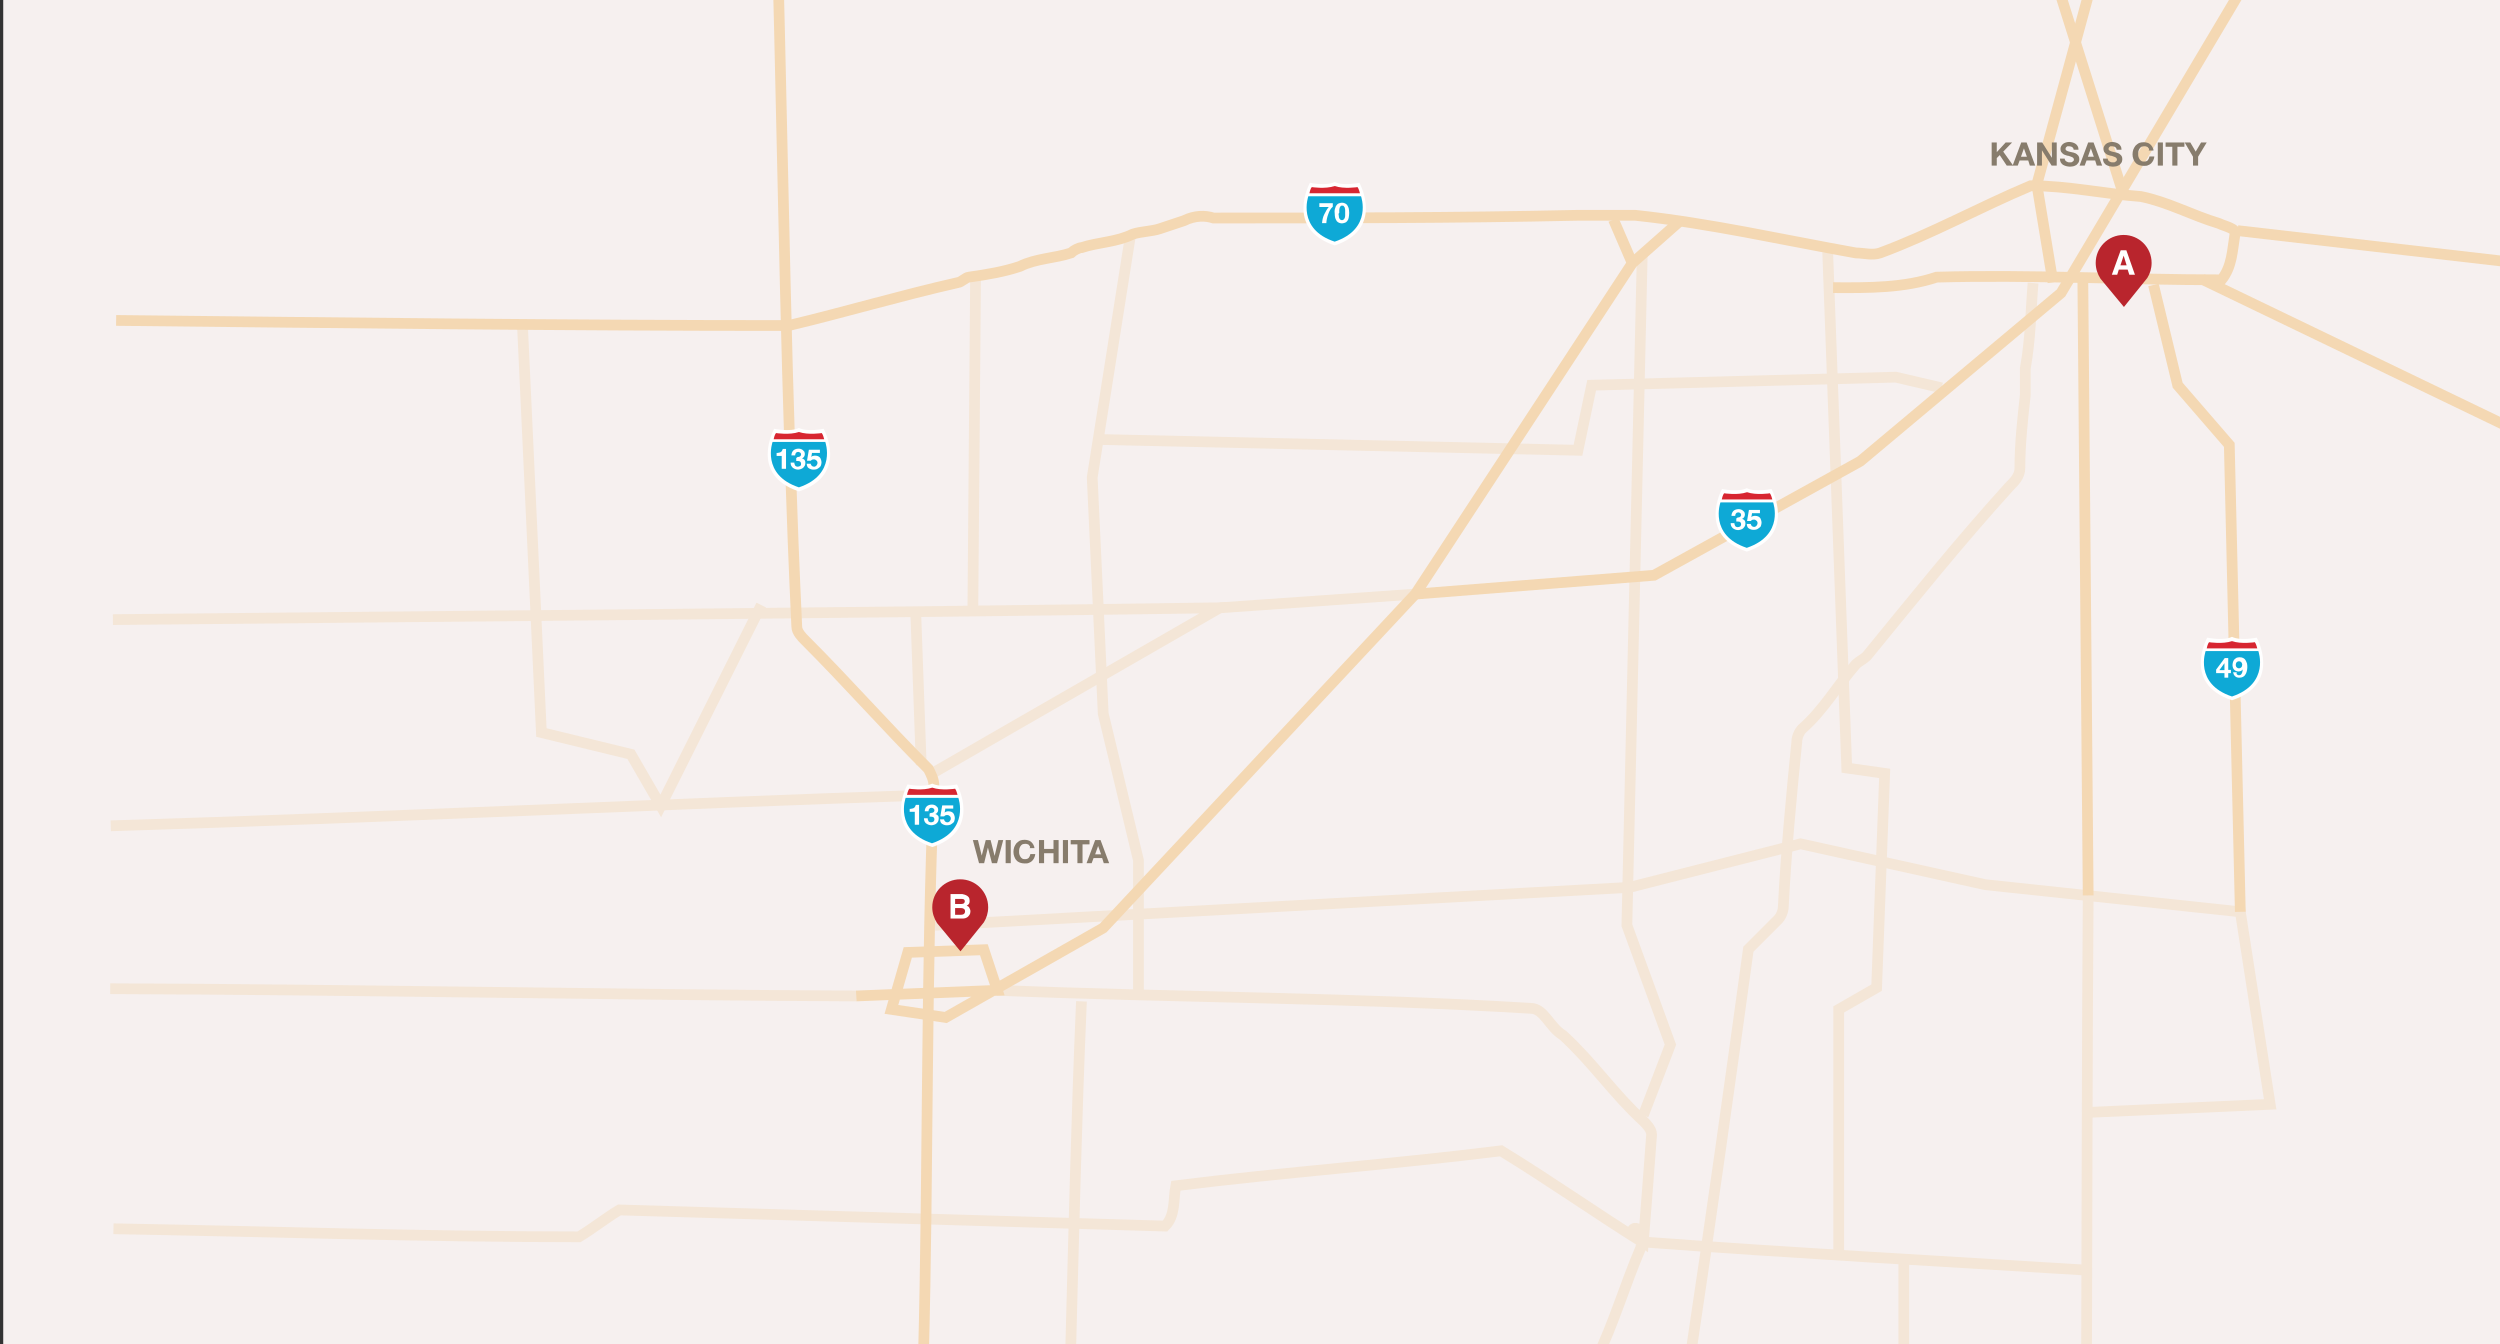 <?xml version="1.0" encoding="utf-8"?>
<!-- Generator: Adobe Illustrator 18.0.0, SVG Export Plug-In . SVG Version: 6.00 Build 0)  -->
<!DOCTYPE svg PUBLIC "-//W3C//DTD SVG 1.1//EN" "http://www.w3.org/Graphics/SVG/1.1/DTD/svg11.dtd">
<svg version="1.1" xmlns="http://www.w3.org/2000/svg" xmlns:xlink="http://www.w3.org/1999/xlink" x="0px" y="0px" width="930px"
	 height="500px" viewBox="351.6 15.9 930 500" enable-background="new 351.6 15.9 930 500" xml:space="preserve">
<rect x="351.6" y="15.9" width="930" height="500" fill="#333333" stroke="none"/>
<g id="map_1_">
	<rect x="352.8" y="12.2" fill="#F6F0EF" width="978.9" height="504.9"/>
	<polyline fill="none" stroke="#F4E6D7" stroke-width="4" stroke-miterlimit="10" points="546,138 553,288.4 586.3,296.5 
		597.4,315.7 634.8,241 	"/>
	<path fill="none" stroke="#F4E6D7" stroke-width="4" stroke-miterlimit="10" d="M393.6,246.4C531,245,668,244,805.4,242
		c-11.4,6.6-3.4,0,0,0c-36.4,21-71.4,41-107,61.6"/>
	<line fill="none" stroke="#F4E6D7" stroke-width="4" stroke-miterlimit="10" x1="692.3" y1="245" x2="694.3" y2="300.5"/>
	<path fill="none" stroke="#F4E6D7" stroke-width="4" stroke-miterlimit="10" d="M698.4,311.6C596,315,495,320,392.8,323.1"/>
	<path fill="none" stroke="#F4E6D7" stroke-width="4" stroke-miterlimit="10" d="M392.6,383.7C485,384,578,386,670.1,386.4"/>
	<path fill="none" stroke="#F4E6D7" stroke-width="4" stroke-miterlimit="10" d="M393.8,473c58.2,1,115.2,3,173.2,3c5-3,10-7,15-10
		c68,2,135,4,203,6c4-4,3-10,4-15c40-5,81-8,121-13c18,11,35,23,52.9,34.2c0.6-8.2-9.3-6.1,0,0C964,465,965,451,966,438c0-2-2-4-3-5
		c-11-10-19-22-30-32c-5-3-7-10-12-10c-66-4-132-4-198.4-6.7"/>
	<path fill="none" stroke="#F4E6D7" stroke-width="4" stroke-miterlimit="10" d="M945.5,521.4C952,508,956,494,962,480c0-1,1-2,2-2
		c54,4,108,7,162.4,10.3"/>
	<path fill="none" stroke="#F4E6D7" stroke-width="4" stroke-miterlimit="10" d="M1127.8,521.3c0.2-57.3,0.2-115.3,0.6-172.3"/>
	<polyline fill="none" stroke="#F4E6D7" stroke-width="4" stroke-miterlimit="10" points="699.4,360.1 957.8,346 1021.4,329.8 
		1090.1,345 1185,355.1 1196.1,426.7 1126.4,429.8 	"/>
	<polyline fill="none" stroke="#F4E6D7" stroke-width="4" stroke-miterlimit="10" points="962.5,111.1 956.8,360.1 973,404.5 
		962.9,430.8 	"/>
	<path fill="none" stroke="#F4E6D7" stroke-width="4" stroke-miterlimit="10" d="M980.3,521.2C988,470,995,420,1002,369
		c4-4,7-7,11-11c1-1,2-3,2-5c1-20,3-41,5-61c0-2,1-4,2-5c8-7,13-16,20-24c1-1,3-2,4-3c18-22,34-42,53-63c2-2,4-4,4-7c0-9,1-18,2-27
		c0-3,0-7,0-10c2-11,2-21,2.9-31.8"/>
	<polyline fill="none" stroke="#F4E6D7" stroke-width="4" stroke-miterlimit="10" points="1031.5,109.7 1038.6,301.6 1052.7,303.6 
		1049.7,383.3 1035.6,391.4 1035.6,481.2 	"/>
	<path fill="none" stroke="#F4E6D7" stroke-width="4" stroke-miterlimit="10" d="M1059.8,485.3c0,12,0,24,0,36"/>
	<path fill="none" stroke="#F4E6D7" stroke-width="4" stroke-miterlimit="10" d="M753.9,388.4c-1.9,43.6-2.9,88.6-4.1,133"/>
	<polyline fill="none" stroke="#F4E6D7" stroke-width="4" stroke-miterlimit="10" points="772.1,103.7 757.9,193.5 762,281.4 
		775.1,335.9 775.1,385.3 	"/>
	<line fill="none" stroke="#F4E6D7" stroke-width="4" stroke-miterlimit="10" x1="714.5" y1="119.8" x2="713.5" y2="243"/>
	<polyline fill="none" stroke="#F4E6D7" stroke-width="4" stroke-miterlimit="10" points="761,179.4 938.6,183.4 943.7,159.2 
		1056.8,156.2 1073.9,160.2 	"/>
	<line fill="none" stroke="#F4E6D7" stroke-width="4" stroke-miterlimit="10" x1="805.4" y1="242" x2="878.1" y2="236.9"/>
	<g id="roads_1_">
		<path fill="none" stroke="#F4D8B3" stroke-width="4" stroke-miterlimit="10" d="M695.1,521.3C697,450,696,379,699,308c0-2-1-4-2-6
			c-16-16-30-32-46-48c-1-1-3-3-3-5c-4-85-5-169-7.2-253.3"/>
		<path fill="none" stroke="#F4D8B3" stroke-width="4" stroke-miterlimit="10" d="M394.8,135.1C478,136,562,137,645,137
			c21-5,41-11,63-16c1,0,3-2,4-2c7-1,13-2,19-4c6-3,13-3,19-5c1-1,3-2,4-2c6-2,13-2,19-5c3-1,7-1,10-2s6-2,9-3c4-2,8-2,11-1
			c45,0,90,0,135-1c7,0,15,0,22,0c28,3,54,9,82,14c3,0,6,1,9,0c19-7,37-17,56-25c14,0,27,3,41,4c10,2,19,7,29,10c2,1,7,2,6,4
			c-1,6-1,12-5,17c-35,0-71-2-106-1c-12,4-25,4-38.5,3.9"/>
		<polyline fill="none" stroke="#F4D8B3" stroke-width="4" stroke-miterlimit="10" points="976,98.6 958.8,113.8 878.1,236.9 
			762,361.1 703.4,394.4 683.2,391.4 689.3,370.2 717.6,369.2 722.6,384.3 670.1,386.4 		"/>
		<line fill="none" stroke="#F4D8B3" stroke-width="4" stroke-miterlimit="10" x1="951.8" y1="97.6" x2="958.8" y2="113.8"/>
		<polyline fill="none" stroke="#F4D8B3" stroke-width="4" stroke-miterlimit="10" points="878.1,236.9 966.9,229.9 1043.6,187.5 
			1118.3,124.9 1195.1,-4.3 		"/>
		<line fill="none" stroke="#F4D8B3" stroke-width="4" stroke-miterlimit="10" x1="1113.3" y1="-1.3" x2="1141.6" y2="88.5"/>
		<polyline fill="none" stroke="#F4D8B3" stroke-width="4" stroke-miterlimit="10" points="1133.5,-4.3 1109.3,84.5 1115.3,120.9 		
			"/>
		<line fill="none" stroke="#F4D8B3" stroke-width="4" stroke-miterlimit="10" x1="1126.4" y1="118.8" x2="1128.4" y2="349"/>
		<polyline fill="none" stroke="#F4D8B3" stroke-width="4" stroke-miterlimit="10" points="1152.7,121.9 1161.7,159.2 1180.9,181.4 
			1185,355.1 		"/>
		<line fill="none" stroke="#F4D8B3" stroke-width="4" stroke-miterlimit="10" x1="1184" y1="101.7" x2="1325.6" y2="118"/>
		<line fill="none" stroke="#F4D8B3" stroke-width="4" stroke-miterlimit="10" x1="1170.8" y1="119.8" x2="1329" y2="196"/>
	</g>
	<g id="marker_1_">
		<path id="pin_2_" fill="#B9252D" d="M717.6,359c1-1.6,1.6-3.5,1.6-5.6c0-5.8-4.7-10.4-10.4-10.4c-5.8,0-10.4,4.7-10.4,10.4
			c0,2.2,0.7,4.2,1.8,5.9l8.7,10.5L717.6,359z"/>
		<g>
			<path fill="#FFFFFF" d="M711.9,349.6c0.3,0.4,0.4,0.8,0.4,1.4c0,0.6-0.1,1-0.4,1.3c-0.2,0.2-0.4,0.4-0.7,0.5
				c0.5,0.2,0.8,0.4,1,0.8c0.2,0.4,0.4,0.8,0.4,1.3c0,0.5-0.1,1-0.4,1.4c-0.2,0.3-0.4,0.5-0.6,0.7c-0.3,0.2-0.6,0.4-1,0.5
				s-0.8,0.1-1.3,0.1h-4.1v-9.1h4.4C710.6,348.7,711.4,349,711.9,349.6z M706.9,350.2v2h2.2c0.4,0,0.7-0.1,1-0.2
				c0.2-0.2,0.4-0.4,0.4-0.8c0-0.4-0.2-0.7-0.5-0.8c-0.3-0.1-0.6-0.1-1.1-0.1H706.9z M706.9,353.8v2.4h2.2c0.4,0,0.7-0.1,0.9-0.2
				c0.4-0.2,0.6-0.6,0.6-1.1c0-0.5-0.2-0.8-0.6-1c-0.2-0.1-0.5-0.2-0.9-0.2H706.9z"/>
		</g>
	</g>
	<g id="marker_2_">
		<path id="pin_1_" fill="#B9252D" d="M1150.4,119.3c1-1.6,1.6-3.5,1.6-5.6c0-5.8-4.7-10.4-10.4-10.4c-5.8,0-10.4,4.7-10.4,10.4
			c0,2.2,0.7,4.2,1.8,5.9l8.7,10.5L1150.4,119.3z"/>
		<g>
			<path fill="#FFFFFF" d="M1140.5,109h2.1l3.2,9.1h-2.1l-0.6-1.9h-3.3l-0.6,1.9h-2L1140.5,109z M1140.4,114.6h2.3l-1.1-3.6
				L1140.4,114.6z"/>
		</g>
	</g>
	<g>
		<path fill="#FFFFFF" d="M1001.4,221.1c18.7-6.2,9.2-23.3,9.2-23.3s-6,1.3-9.2-0.3h0c-3.2,1.6-9.2,0.3-9.2,0.3
			S982.7,214.9,1001.4,221.1L1001.4,221.1z"/>
		<path fill="#0EA9D6" d="M1011.2,202.8c0,0,4.4,12.1-9.8,16.9c-14.2-4.7-9.8-16.9-9.8-16.9H1011.2z"/>
		<path fill="#D72631" d="M1001.5,201.7h9.4c0,0-0.4-1.7-0.9-2.3c0,0-5,0.8-8.5-0.4c-3.5,1.2-8.5,0.4-8.5,0.4
			c-0.6,0.6-0.9,2.3-0.9,2.3H1001.5z"/>
		<g>
			<path fill="#FFFFFF" d="M998.2,208.4c0.2,0,0.4-0.1,0.5-0.1c0.2-0.1,0.3-0.2,0.4-0.3c0.1-0.1,0.2-0.3,0.2-0.5
				c0-0.3-0.1-0.6-0.3-0.7c-0.2-0.2-0.5-0.3-0.7-0.3c-0.4,0-0.7,0.1-0.9,0.4c-0.2,0.2-0.3,0.6-0.3,0.9h-1.4c0-0.4,0.1-0.7,0.2-1
				s0.3-0.6,0.5-0.8c0.2-0.2,0.5-0.4,0.8-0.5s0.7-0.2,1-0.2c0.3,0,0.6,0,0.9,0.1c0.3,0.1,0.6,0.2,0.8,0.4c0.2,0.2,0.4,0.4,0.6,0.6
				c0.1,0.3,0.2,0.5,0.2,0.9c0,0.4-0.1,0.7-0.3,1c-0.2,0.3-0.4,0.5-0.8,0.6v0c0.4,0.1,0.7,0.3,1,0.6c0.2,0.3,0.3,0.7,0.3,1.1
				c0,0.4-0.1,0.7-0.2,1c-0.2,0.3-0.4,0.6-0.6,0.8s-0.5,0.4-0.9,0.5c-0.3,0.1-0.7,0.2-1,0.2c-0.4,0-0.8-0.1-1.1-0.2
				c-0.3-0.1-0.6-0.3-0.9-0.5c-0.2-0.2-0.4-0.5-0.6-0.8c-0.1-0.3-0.2-0.7-0.2-1.1h1.4c0,0.2,0,0.4,0.1,0.6c0.1,0.2,0.1,0.3,0.2,0.5
				c0.1,0.1,0.2,0.2,0.4,0.3c0.2,0.1,0.3,0.1,0.6,0.1c0.3,0,0.6-0.1,0.9-0.3c0.2-0.2,0.3-0.5,0.3-0.8c0-0.3-0.1-0.5-0.2-0.6
				c-0.1-0.1-0.2-0.3-0.4-0.3s-0.4-0.1-0.6-0.1c-0.2,0-0.4,0-0.6,0v-1.1C997.9,208.4,998,208.4,998.2,208.4z"/>
			<path fill="#FFFFFF" d="M1003.4,206.6l-0.3,1.7l0,0c0.2-0.2,0.4-0.4,0.7-0.4c0.2-0.1,0.5-0.1,0.8-0.1c0.4,0,0.7,0.1,1,0.2
				c0.3,0.1,0.5,0.3,0.7,0.5s0.3,0.5,0.4,0.8s0.2,0.6,0.2,1c0,0.4-0.1,0.7-0.2,1.1s-0.3,0.6-0.6,0.8s-0.5,0.4-0.9,0.6
				c-0.3,0.1-0.7,0.2-1.1,0.2c-0.4,0-0.7,0-1-0.1c-0.3-0.1-0.6-0.2-0.9-0.4c-0.3-0.2-0.5-0.4-0.6-0.7s-0.2-0.6-0.2-1h1.5
				c0,0.3,0.2,0.6,0.4,0.8c0.2,0.2,0.5,0.3,0.8,0.3c0.2,0,0.4,0,0.5-0.1s0.3-0.2,0.4-0.3c0.1-0.1,0.2-0.3,0.3-0.5s0.1-0.4,0.1-0.5
				c0-0.2,0-0.4-0.1-0.5c-0.1-0.2-0.1-0.3-0.3-0.4s-0.2-0.2-0.4-0.3c-0.2-0.1-0.3-0.1-0.5-0.1c-0.3,0-0.5,0-0.7,0.1
				c-0.2,0.1-0.3,0.2-0.5,0.4h-1.4l0.7-4.1h4.1v1.2H1003.4z"/>
		</g>
	</g>
	<g>
		<path fill="#FFFFFF" d="M648.8,198.7c18.7-6.2,9.2-23.3,9.2-23.3s-6,1.3-9.2-0.3h0c-3.2,1.6-9.2,0.3-9.2,0.3
			S630.1,192.5,648.8,198.7L648.8,198.7z"/>
		<path fill="#0EA9D6" d="M658.6,180.3c0,0,4.4,12.1-9.8,16.9c-14.2-4.7-9.8-16.9-9.8-16.9H658.6z"/>
		<path fill="#D72631" d="M648.8,179.3h9.4c0,0-0.4-1.7-0.9-2.3c0,0-5,0.8-8.5-0.4c-3.5,1.2-8.5,0.4-8.5,0.4
			c-0.6,0.6-0.9,2.3-0.9,2.3H648.8z"/>
		<g>
			<path fill="#FFFFFF" d="M642.4,190.3v-4.8h-1.9v-1.1c0.3,0,0.5,0,0.8-0.1c0.2,0,0.5-0.1,0.7-0.2s0.4-0.3,0.5-0.5
				c0.1-0.2,0.2-0.4,0.3-0.7h1.2v7.4H642.4z"/>
			<path fill="#FFFFFF" d="M648.5,185.9c0.2,0,0.4-0.1,0.5-0.1c0.2-0.1,0.3-0.2,0.4-0.3c0.1-0.1,0.2-0.3,0.2-0.5
				c0-0.3-0.1-0.6-0.3-0.7s-0.5-0.3-0.7-0.3c-0.4,0-0.7,0.1-0.9,0.4c-0.2,0.2-0.3,0.6-0.3,0.9H646c0-0.4,0.1-0.7,0.2-1
				s0.3-0.6,0.5-0.8c0.2-0.2,0.5-0.4,0.8-0.5s0.7-0.2,1-0.2c0.3,0,0.6,0,0.9,0.1c0.3,0.1,0.6,0.2,0.8,0.4c0.2,0.2,0.4,0.4,0.6,0.6
				c0.1,0.3,0.2,0.5,0.2,0.9c0,0.4-0.1,0.7-0.3,1c-0.2,0.3-0.4,0.5-0.8,0.6v0c0.4,0.1,0.7,0.3,1,0.6c0.2,0.3,0.3,0.7,0.3,1.1
				c0,0.4-0.1,0.7-0.2,1c-0.2,0.3-0.4,0.6-0.6,0.8c-0.3,0.2-0.5,0.4-0.9,0.5c-0.3,0.1-0.7,0.2-1,0.2c-0.4,0-0.8-0.1-1.1-0.2
				c-0.3-0.1-0.6-0.3-0.9-0.5c-0.2-0.2-0.4-0.5-0.6-0.8c-0.1-0.3-0.2-0.7-0.2-1.1h1.4c0,0.2,0,0.4,0.1,0.6c0.1,0.2,0.1,0.3,0.2,0.5
				c0.1,0.1,0.2,0.2,0.4,0.3c0.2,0.1,0.3,0.1,0.6,0.1c0.3,0,0.6-0.1,0.9-0.3s0.3-0.5,0.3-0.8c0-0.3-0.1-0.5-0.2-0.6
				c-0.1-0.1-0.2-0.3-0.4-0.3c-0.2-0.1-0.4-0.1-0.6-0.1s-0.4,0-0.6,0v-1.1C648.2,185.9,648.3,185.9,648.5,185.9z"/>
			<path fill="#FFFFFF" d="M653.7,184.2l-0.3,1.7l0,0c0.2-0.2,0.4-0.4,0.7-0.4c0.2-0.1,0.5-0.1,0.8-0.1c0.4,0,0.7,0.1,1,0.2
				c0.3,0.1,0.5,0.3,0.7,0.5s0.3,0.5,0.4,0.8c0.1,0.3,0.2,0.6,0.2,1c0,0.4-0.1,0.7-0.2,1.1c-0.1,0.3-0.3,0.6-0.6,0.8
				s-0.5,0.4-0.9,0.6c-0.3,0.1-0.7,0.2-1.1,0.2c-0.4,0-0.7,0-1-0.1c-0.3-0.1-0.6-0.2-0.9-0.4c-0.3-0.2-0.5-0.4-0.6-0.7
				s-0.2-0.6-0.2-1h1.5c0,0.3,0.2,0.6,0.4,0.8c0.2,0.2,0.5,0.3,0.8,0.3c0.2,0,0.4,0,0.5-0.1s0.3-0.2,0.4-0.3
				c0.1-0.1,0.2-0.3,0.3-0.5s0.1-0.4,0.1-0.5c0-0.2,0-0.4-0.1-0.5c-0.1-0.2-0.1-0.3-0.3-0.4s-0.2-0.2-0.4-0.3
				c-0.2-0.1-0.3-0.1-0.5-0.1c-0.3,0-0.5,0-0.7,0.1c-0.2,0.1-0.3,0.2-0.5,0.4h-1.4l0.7-4.1h4.1v1.2H653.7z"/>
		</g>
	</g>
	<g>
		<path fill="#FFFFFF" d="M698.4,331c18.7-6.2,9.2-23.3,9.2-23.3s-6,1.3-9.2-0.3h0c-3.2,1.6-9.2,0.3-9.2,0.3S679.6,324.8,698.4,331
			L698.4,331z"/>
		<path fill="#0EA9D6" d="M708.1,312.7c0,0,4.4,12.1-9.8,16.9c-14.2-4.7-9.8-16.9-9.8-16.9H708.1z"/>
		<path fill="#D72631" d="M698.4,311.6h9.4c0,0-0.4-1.7-0.9-2.3c0,0-5,0.8-8.5-0.4c-3.5,1.2-8.5,0.4-8.5,0.4
			c-0.6,0.6-0.9,2.3-0.9,2.3H698.4z"/>
		<g>
			<path fill="#FFFFFF" d="M691.9,322.7v-4.8h-1.9v-1.1c0.3,0,0.5,0,0.8-0.1c0.2,0,0.5-0.1,0.7-0.2c0.2-0.1,0.4-0.3,0.5-0.5
				c0.1-0.2,0.2-0.4,0.3-0.7h1.2v7.4H691.9z"/>
			<path fill="#FFFFFF" d="M698.1,318.3c0.2,0,0.4-0.1,0.5-0.1c0.2-0.1,0.3-0.2,0.4-0.3c0.1-0.1,0.2-0.3,0.2-0.5
				c0-0.3-0.1-0.6-0.3-0.7c-0.2-0.2-0.5-0.3-0.7-0.3c-0.4,0-0.7,0.1-0.9,0.4c-0.2,0.2-0.3,0.6-0.3,0.9h-1.4c0-0.4,0.1-0.7,0.2-1
				s0.3-0.6,0.5-0.8c0.2-0.2,0.5-0.4,0.8-0.5s0.7-0.2,1-0.2c0.3,0,0.6,0,0.9,0.1c0.3,0.1,0.6,0.2,0.8,0.4c0.2,0.2,0.4,0.4,0.6,0.6
				c0.1,0.3,0.2,0.5,0.2,0.9c0,0.4-0.1,0.7-0.3,0.9c-0.2,0.3-0.4,0.5-0.8,0.6v0c0.4,0.1,0.7,0.3,1,0.6s0.3,0.7,0.3,1.1
				c0,0.4-0.1,0.7-0.2,1s-0.4,0.6-0.6,0.8s-0.5,0.4-0.9,0.5c-0.3,0.1-0.7,0.2-1,0.2c-0.4,0-0.8-0.1-1.1-0.2
				c-0.3-0.1-0.6-0.3-0.9-0.5s-0.4-0.5-0.6-0.8c-0.1-0.3-0.2-0.7-0.2-1.1h1.4c0,0.2,0,0.4,0.1,0.6c0.1,0.2,0.1,0.3,0.2,0.5
				c0.1,0.1,0.2,0.2,0.4,0.3s0.3,0.1,0.6,0.1c0.3,0,0.6-0.1,0.9-0.3c0.2-0.2,0.3-0.5,0.3-0.8c0-0.3-0.1-0.5-0.2-0.6
				c-0.1-0.1-0.2-0.3-0.4-0.3s-0.4-0.1-0.6-0.1c-0.2,0-0.4,0-0.6,0v-1.1C697.7,318.3,697.9,318.3,698.1,318.3z"/>
			<path fill="#FFFFFF" d="M703.3,316.5l-0.3,1.7l0,0c0.2-0.2,0.4-0.3,0.7-0.4c0.2-0.1,0.5-0.1,0.8-0.1c0.4,0,0.7,0.1,1,0.2
				c0.3,0.1,0.5,0.3,0.7,0.5s0.3,0.5,0.4,0.8c0.1,0.3,0.2,0.6,0.2,1c0,0.4-0.1,0.7-0.2,1.1s-0.3,0.6-0.6,0.8s-0.5,0.4-0.9,0.6
				c-0.3,0.1-0.7,0.2-1.1,0.2c-0.4,0-0.7,0-1-0.1c-0.3-0.1-0.6-0.2-0.9-0.4c-0.3-0.2-0.5-0.4-0.6-0.7s-0.2-0.6-0.2-1h1.5
				c0,0.3,0.2,0.6,0.4,0.8c0.2,0.2,0.5,0.3,0.8,0.3c0.2,0,0.4,0,0.5-0.1c0.2-0.1,0.3-0.2,0.4-0.3c0.1-0.1,0.2-0.3,0.3-0.5
				c0.1-0.2,0.1-0.3,0.1-0.5c0-0.2,0-0.4-0.1-0.5c-0.1-0.2-0.1-0.3-0.3-0.4c-0.1-0.1-0.2-0.2-0.4-0.3c-0.2-0.1-0.3-0.1-0.5-0.1
				c-0.3,0-0.5,0-0.7,0.1c-0.2,0.1-0.3,0.2-0.5,0.4h-1.4l0.7-4.1h4.1v1.2H703.3z"/>
		</g>
	</g>
	<g>
		<path fill="#FFFFFF" d="M848.1,107.2c18.7-6.2,9.2-23.3,9.2-23.3s-6,1.3-9.2-0.3h0c-3.2,1.6-9.2,0.3-9.2,0.3
			S829.4,101,848.1,107.2L848.1,107.2z"/>
		<path fill="#0EA9D6" d="M857.9,88.9c0,0,4.4,12.1-9.8,16.9c-14.2-4.7-9.8-16.9-9.8-16.9H857.9z"/>
		<path fill="#D72631" d="M848.1,87.8h9.4c0,0-0.4-1.7-0.9-2.3c0,0-5,0.8-8.5-0.4c-3.5,1.2-8.5,0.4-8.5,0.4
			c-0.6,0.6-0.9,2.3-0.9,2.3H848.1z"/>
		<g>
			<path fill="#FFFFFF" d="M846.4,94c-0.3,0.5-0.5,1-0.7,1.6c-0.2,0.6-0.4,1.1-0.5,1.7s-0.2,1.1-0.2,1.6h-1.6
				c0.1-1.1,0.3-2.2,0.8-3.2s1-2,1.7-2.8h-3.5v-1.4h5v1.3C847,93.1,846.7,93.5,846.4,94z"/>
			<path fill="#FFFFFF" d="M848.3,93.3c0.1-0.5,0.3-0.9,0.6-1.2c0.2-0.3,0.5-0.5,0.9-0.6s0.7-0.2,1-0.2c0.4,0,0.7,0.1,1,0.2
				s0.6,0.3,0.9,0.6c0.2,0.3,0.4,0.7,0.6,1.2c0.1,0.5,0.2,1.1,0.2,1.8c0,0.7-0.1,1.4-0.2,1.9c-0.1,0.5-0.3,0.9-0.6,1.2
				c-0.2,0.3-0.5,0.5-0.9,0.6s-0.7,0.2-1,0.2c-0.4,0-0.7-0.1-1-0.2s-0.6-0.3-0.9-0.6c-0.2-0.3-0.4-0.7-0.6-1.2
				c-0.1-0.5-0.2-1.1-0.2-1.9C848,94.4,848.1,93.8,848.3,93.3z M849.6,95.9c0,0.3,0.1,0.6,0.1,0.9c0.1,0.3,0.2,0.5,0.4,0.7
				c0.2,0.2,0.4,0.3,0.7,0.3c0.3,0,0.5-0.1,0.7-0.3c0.2-0.2,0.3-0.4,0.4-0.7c0.1-0.3,0.1-0.6,0.1-0.9c0-0.3,0-0.6,0-0.8
				c0-0.1,0-0.3,0-0.5c0-0.2,0-0.4,0-0.6s-0.1-0.4-0.1-0.6s-0.1-0.4-0.2-0.5s-0.2-0.3-0.3-0.4c-0.1-0.1-0.3-0.1-0.5-0.1
				s-0.4,0-0.5,0.1c-0.1,0.1-0.2,0.2-0.3,0.4s-0.2,0.3-0.2,0.5s-0.1,0.4-0.1,0.6s0,0.4,0,0.6c0,0.2,0,0.3,0,0.5
				C849.5,95.3,849.5,95.6,849.6,95.9z"/>
		</g>
	</g>
	<g>
		<path fill="#FFFFFF" d="M1181.9,276.4c18.7-6.2,9.2-23.3,9.2-23.3s-6,1.3-9.2-0.3h0c-3.2,1.6-9.2,0.3-9.2,0.3
			S1163.2,270.2,1181.9,276.4L1181.9,276.4z"/>
		<path fill="#0EA9D6" d="M1191.7,258.1c0,0,4.4,12.1-9.8,16.9c-14.2-4.7-9.8-16.9-9.8-16.9H1191.7z"/>
		<path fill="#D72631" d="M1181.9,257.1h9.4c0,0-0.4-1.7-0.9-2.3c0,0-5,0.8-8.5-0.4c-3.5,1.2-8.5,0.4-8.5,0.4
			c-0.6,0.6-0.9,2.3-0.9,2.3H1181.9z"/>
		<g>
			<path fill="#FFFFFF" d="M1176,266.4V265l3.2-4.3h1.3v4.4h1v1.2h-1v1.7h-1.4v-1.7H1176z M1179.1,262.6l-1.9,2.6h1.9L1179.1,262.6
				L1179.1,262.6z"/>
			<path fill="#FFFFFF" d="M1183.8,266.8c0.2,0.2,0.4,0.3,0.7,0.3c0.3,0,0.5-0.1,0.7-0.2c0.2-0.2,0.3-0.4,0.4-0.6
				c0.1-0.2,0.2-0.5,0.2-0.7s0.1-0.5,0.1-0.7l0,0c-0.2,0.3-0.4,0.5-0.7,0.6c-0.3,0.1-0.6,0.2-0.9,0.2c-0.3,0-0.6-0.1-0.9-0.2
				c-0.3-0.1-0.6-0.3-0.8-0.6c-0.2-0.2-0.3-0.5-0.4-0.8c-0.1-0.3-0.1-0.6-0.1-0.9c0-0.4,0.1-0.7,0.2-1.1s0.3-0.6,0.5-0.9
				c0.2-0.2,0.5-0.4,0.8-0.6c0.3-0.1,0.7-0.2,1.1-0.2c0.6,0,1,0.1,1.4,0.3s0.7,0.5,0.9,0.9s0.4,0.8,0.5,1.2c0.1,0.5,0.1,0.9,0.1,1.4
				c0,0.5-0.1,0.9-0.2,1.4c-0.1,0.5-0.3,0.9-0.5,1.2c-0.2,0.4-0.5,0.7-0.9,0.9c-0.4,0.2-0.8,0.3-1.3,0.3c-0.3,0-0.6,0-0.9-0.1
				s-0.5-0.2-0.7-0.4c-0.2-0.2-0.4-0.4-0.5-0.6c-0.1-0.3-0.2-0.5-0.3-0.9h1.4C1183.5,266.4,1183.6,266.6,1183.8,266.8z M1185,264.4
				c0.1-0.1,0.3-0.2,0.4-0.3c0.1-0.1,0.2-0.3,0.2-0.4c0-0.2,0.1-0.3,0.1-0.5c0-0.2,0-0.3-0.1-0.5c-0.1-0.2-0.1-0.3-0.2-0.4
				c-0.1-0.1-0.2-0.2-0.4-0.3s-0.3-0.1-0.5-0.1c-0.2,0-0.3,0-0.5,0.1s-0.3,0.2-0.4,0.3c-0.1,0.1-0.2,0.3-0.2,0.4
				c0,0.2-0.1,0.3-0.1,0.5c0,0.2,0,0.3,0.1,0.5c0,0.2,0.1,0.3,0.2,0.4c0.1,0.1,0.2,0.2,0.4,0.3c0.1,0.1,0.3,0.1,0.5,0.1
				C1184.7,264.5,1184.9,264.5,1185,264.4z"/>
		</g>
	</g>
	<g>
		<path fill="#877C6C" d="M720.6,337l-1.5-5.8h0l-1.4,5.8h-1.9l-2.3-8.6h1.9l1.4,5.8h0l1.5-5.8h1.8l1.5,5.9h0l1.4-5.9h1.8l-2.3,8.6
			H720.6z"/>
		<path fill="#877C6C" d="M727.6,328.4v8.6h-1.9v-8.6H727.6z"/>
		<path fill="#877C6C" d="M734.7,330.7c-0.1-0.2-0.3-0.3-0.4-0.5s-0.4-0.2-0.6-0.3s-0.4-0.1-0.7-0.1c-0.4,0-0.8,0.1-1.1,0.2
			c-0.3,0.2-0.5,0.4-0.7,0.7c-0.2,0.3-0.3,0.6-0.4,0.9c-0.1,0.4-0.1,0.7-0.1,1.1c0,0.4,0,0.7,0.1,1c0.1,0.3,0.2,0.6,0.4,0.9
			c0.2,0.3,0.4,0.5,0.7,0.7s0.7,0.2,1.1,0.2c0.6,0,1-0.2,1.3-0.5c0.3-0.4,0.5-0.8,0.6-1.4h1.8c0,0.5-0.2,1-0.4,1.5
			c-0.2,0.4-0.5,0.8-0.8,1.1c-0.3,0.3-0.7,0.5-1.2,0.7c-0.4,0.2-0.9,0.2-1.5,0.2c-0.7,0-1.2-0.1-1.8-0.3c-0.5-0.2-1-0.5-1.3-0.9
			c-0.4-0.4-0.6-0.9-0.8-1.4c-0.2-0.5-0.3-1.1-0.3-1.7c0-0.6,0.1-1.2,0.3-1.8c0.2-0.5,0.5-1,0.8-1.4c0.4-0.4,0.8-0.7,1.3-1
			c0.5-0.2,1.1-0.3,1.8-0.3c0.5,0,0.9,0.1,1.3,0.2c0.4,0.1,0.8,0.3,1.1,0.6s0.6,0.6,0.8,1s0.4,0.8,0.4,1.3h-1.8
			C734.9,331.1,734.8,330.9,734.7,330.7z"/>
		<path fill="#877C6C" d="M740,328.4v3.3h3.5v-3.3h1.9v8.6h-1.9v-3.7H740v3.7h-1.9v-8.6H740z"/>
		<path fill="#877C6C" d="M748.9,328.4v8.6H747v-8.6H748.9z"/>
		<path fill="#877C6C" d="M749.9,330v-1.6h7v1.6h-2.6v7h-1.9v-7H749.9z"/>
		<path fill="#877C6C" d="M761,328.4l3.2,8.6h-2l-0.6-1.9h-3.2l-0.7,1.9h-1.9l3.2-8.6H761z M761.2,333.7l-1.1-3.1h0l-1.1,3.1H761.2z
			"/>
	</g>
	<g>
		<path fill="#877C6C" d="M1094.4,68.9v3.6l3.3-3.6h2.4l-3.3,3.4l3.7,5.2h-2.4l-2.6-3.9l-1.1,1.1v2.8h-1.9v-8.6H1094.4z"/>
		<path fill="#877C6C" d="M1105.5,68.9l3.2,8.6h-2l-0.6-1.9h-3.2l-0.7,1.9h-1.9l3.2-8.6H1105.5z M1105.6,74.2l-1.1-3.1h0l-1.1,3.1
			H1105.6z"/>
		<path fill="#877C6C" d="M1111.3,68.9l3.6,5.7h0v-5.7h1.8v8.6h-1.9l-3.6-5.7h0v5.7h-1.8v-8.6H1111.3z"/>
		<path fill="#877C6C" d="M1119.8,75.4c0.1,0.2,0.2,0.4,0.4,0.5s0.4,0.2,0.6,0.3c0.2,0.1,0.5,0.1,0.7,0.1c0.2,0,0.3,0,0.5,0
			c0.2,0,0.4-0.1,0.5-0.2s0.3-0.2,0.4-0.3s0.2-0.3,0.2-0.5c0-0.2-0.1-0.4-0.2-0.6c-0.1-0.1-0.3-0.3-0.6-0.4s-0.5-0.2-0.8-0.3
			c-0.3-0.1-0.6-0.2-0.9-0.2c-0.3-0.1-0.6-0.2-0.9-0.3c-0.3-0.1-0.6-0.3-0.8-0.5c-0.2-0.2-0.4-0.4-0.6-0.7c-0.1-0.3-0.2-0.6-0.2-1
			c0-0.4,0.1-0.8,0.3-1.1c0.2-0.3,0.4-0.6,0.7-0.8c0.3-0.2,0.6-0.4,1-0.5c0.4-0.1,0.8-0.2,1.2-0.2c0.4,0,0.9,0.1,1.3,0.2
			c0.4,0.1,0.8,0.3,1.1,0.5c0.3,0.2,0.6,0.5,0.8,0.9c0.2,0.3,0.3,0.8,0.3,1.3h-1.8c0-0.3-0.1-0.5-0.2-0.6c-0.1-0.2-0.2-0.3-0.4-0.4
			c-0.2-0.1-0.3-0.2-0.5-0.2s-0.4-0.1-0.6-0.1c-0.2,0-0.3,0-0.5,0c-0.2,0-0.3,0.1-0.4,0.2s-0.2,0.2-0.3,0.3s-0.1,0.3-0.1,0.5
			c0,0.2,0,0.3,0.1,0.4c0.1,0.1,0.2,0.2,0.4,0.3c0.2,0.1,0.4,0.2,0.8,0.3s0.8,0.2,1.3,0.3c0.2,0,0.4,0.1,0.7,0.2s0.6,0.2,0.8,0.4
			s0.5,0.4,0.7,0.7c0.2,0.3,0.3,0.7,0.3,1.2c0,0.4-0.1,0.8-0.2,1.1c-0.2,0.3-0.4,0.6-0.7,0.9s-0.7,0.4-1.1,0.6
			c-0.4,0.1-1,0.2-1.5,0.2c-0.5,0-0.9-0.1-1.4-0.2c-0.4-0.1-0.8-0.3-1.2-0.5c-0.3-0.2-0.6-0.6-0.8-0.9c-0.2-0.4-0.3-0.8-0.3-1.4h1.8
			C1119.6,74.9,1119.7,75.2,1119.8,75.4z"/>
		<path fill="#877C6C" d="M1130.4,68.9l3.2,8.6h-2l-0.6-1.9h-3.2l-0.7,1.9h-1.9l3.2-8.6H1130.4z M1130.5,74.2l-1.1-3.1h0l-1.1,3.1
			H1130.5z"/>
		<path fill="#877C6C" d="M1135.8,75.4c0.1,0.2,0.2,0.4,0.4,0.5s0.4,0.2,0.6,0.3c0.2,0.1,0.5,0.1,0.7,0.1c0.2,0,0.3,0,0.5,0
			c0.2,0,0.4-0.1,0.5-0.2s0.3-0.2,0.4-0.3s0.2-0.3,0.2-0.5c0-0.2-0.1-0.4-0.2-0.6c-0.1-0.1-0.3-0.3-0.6-0.4s-0.5-0.2-0.8-0.3
			c-0.3-0.1-0.6-0.2-0.9-0.2c-0.3-0.1-0.6-0.2-0.9-0.3c-0.3-0.1-0.6-0.3-0.8-0.5c-0.2-0.2-0.4-0.4-0.6-0.7c-0.1-0.3-0.2-0.6-0.2-1
			c0-0.4,0.1-0.8,0.3-1.1c0.2-0.3,0.4-0.6,0.7-0.8c0.3-0.2,0.6-0.4,1-0.5c0.4-0.1,0.8-0.2,1.2-0.2c0.4,0,0.9,0.1,1.3,0.2
			c0.4,0.1,0.8,0.3,1.1,0.5c0.3,0.2,0.6,0.5,0.8,0.9c0.2,0.3,0.3,0.8,0.3,1.3h-1.8c0-0.3-0.1-0.5-0.2-0.6c-0.1-0.2-0.2-0.3-0.4-0.4
			c-0.2-0.1-0.3-0.2-0.5-0.2s-0.4-0.1-0.6-0.1c-0.2,0-0.3,0-0.5,0c-0.2,0-0.3,0.1-0.4,0.2s-0.2,0.2-0.3,0.3s-0.1,0.3-0.1,0.5
			c0,0.2,0,0.3,0.1,0.4c0.1,0.1,0.2,0.2,0.4,0.3c0.2,0.1,0.4,0.2,0.8,0.3s0.8,0.2,1.3,0.3c0.2,0,0.4,0.1,0.7,0.2s0.6,0.2,0.8,0.4
			s0.5,0.4,0.7,0.7c0.2,0.3,0.3,0.7,0.3,1.2c0,0.4-0.1,0.8-0.2,1.1c-0.2,0.3-0.4,0.6-0.7,0.9s-0.7,0.4-1.1,0.6
			c-0.4,0.1-1,0.2-1.5,0.2c-0.5,0-0.9-0.1-1.4-0.2c-0.4-0.1-0.8-0.3-1.2-0.5c-0.3-0.2-0.6-0.6-0.8-0.9c-0.2-0.4-0.3-0.8-0.3-1.4h1.8
			C1135.6,74.9,1135.7,75.2,1135.8,75.4z"/>
		<path fill="#877C6C" d="M1151,71.2c-0.1-0.2-0.3-0.3-0.4-0.5s-0.4-0.2-0.6-0.3s-0.4-0.1-0.7-0.1c-0.4,0-0.8,0.1-1.1,0.2
			c-0.3,0.2-0.5,0.4-0.7,0.7c-0.2,0.3-0.3,0.6-0.4,0.9c-0.1,0.4-0.1,0.7-0.1,1.1c0,0.4,0,0.7,0.1,1c0.1,0.3,0.2,0.6,0.4,0.9
			c0.2,0.3,0.4,0.5,0.7,0.7s0.7,0.2,1.1,0.2c0.6,0,1-0.2,1.3-0.5c0.3-0.4,0.5-0.8,0.6-1.4h1.8c0,0.5-0.2,1-0.4,1.5
			c-0.2,0.4-0.5,0.8-0.8,1.1c-0.3,0.3-0.7,0.5-1.2,0.7c-0.4,0.2-0.9,0.2-1.5,0.2c-0.7,0-1.2-0.1-1.8-0.3c-0.5-0.2-1-0.5-1.3-0.9
			c-0.4-0.4-0.6-0.9-0.8-1.4c-0.2-0.5-0.3-1.1-0.3-1.7c0-0.6,0.1-1.2,0.3-1.8c0.2-0.5,0.5-1,0.8-1.4c0.4-0.4,0.8-0.7,1.3-1
			c0.5-0.2,1.1-0.3,1.8-0.3c0.5,0,0.9,0.1,1.3,0.2c0.4,0.1,0.8,0.3,1.1,0.6s0.6,0.6,0.8,1s0.4,0.8,0.4,1.3h-1.8
			C1151.1,71.6,1151.1,71.4,1151,71.2z"/>
		<path fill="#877C6C" d="M1156.2,68.9v8.6h-1.9v-8.6H1156.2z"/>
		<path fill="#877C6C" d="M1157.2,70.5v-1.6h7v1.6h-2.6v7h-1.9v-7H1157.2z"/>
		<path fill="#877C6C" d="M1164.3,68.9h2.1l2,3.4l2-3.4h2.1l-3.2,5.3v3.3h-1.9v-3.3L1164.3,68.9z"/>
	</g>
</g>
<g id="Layer_2">
</g>
</svg>
